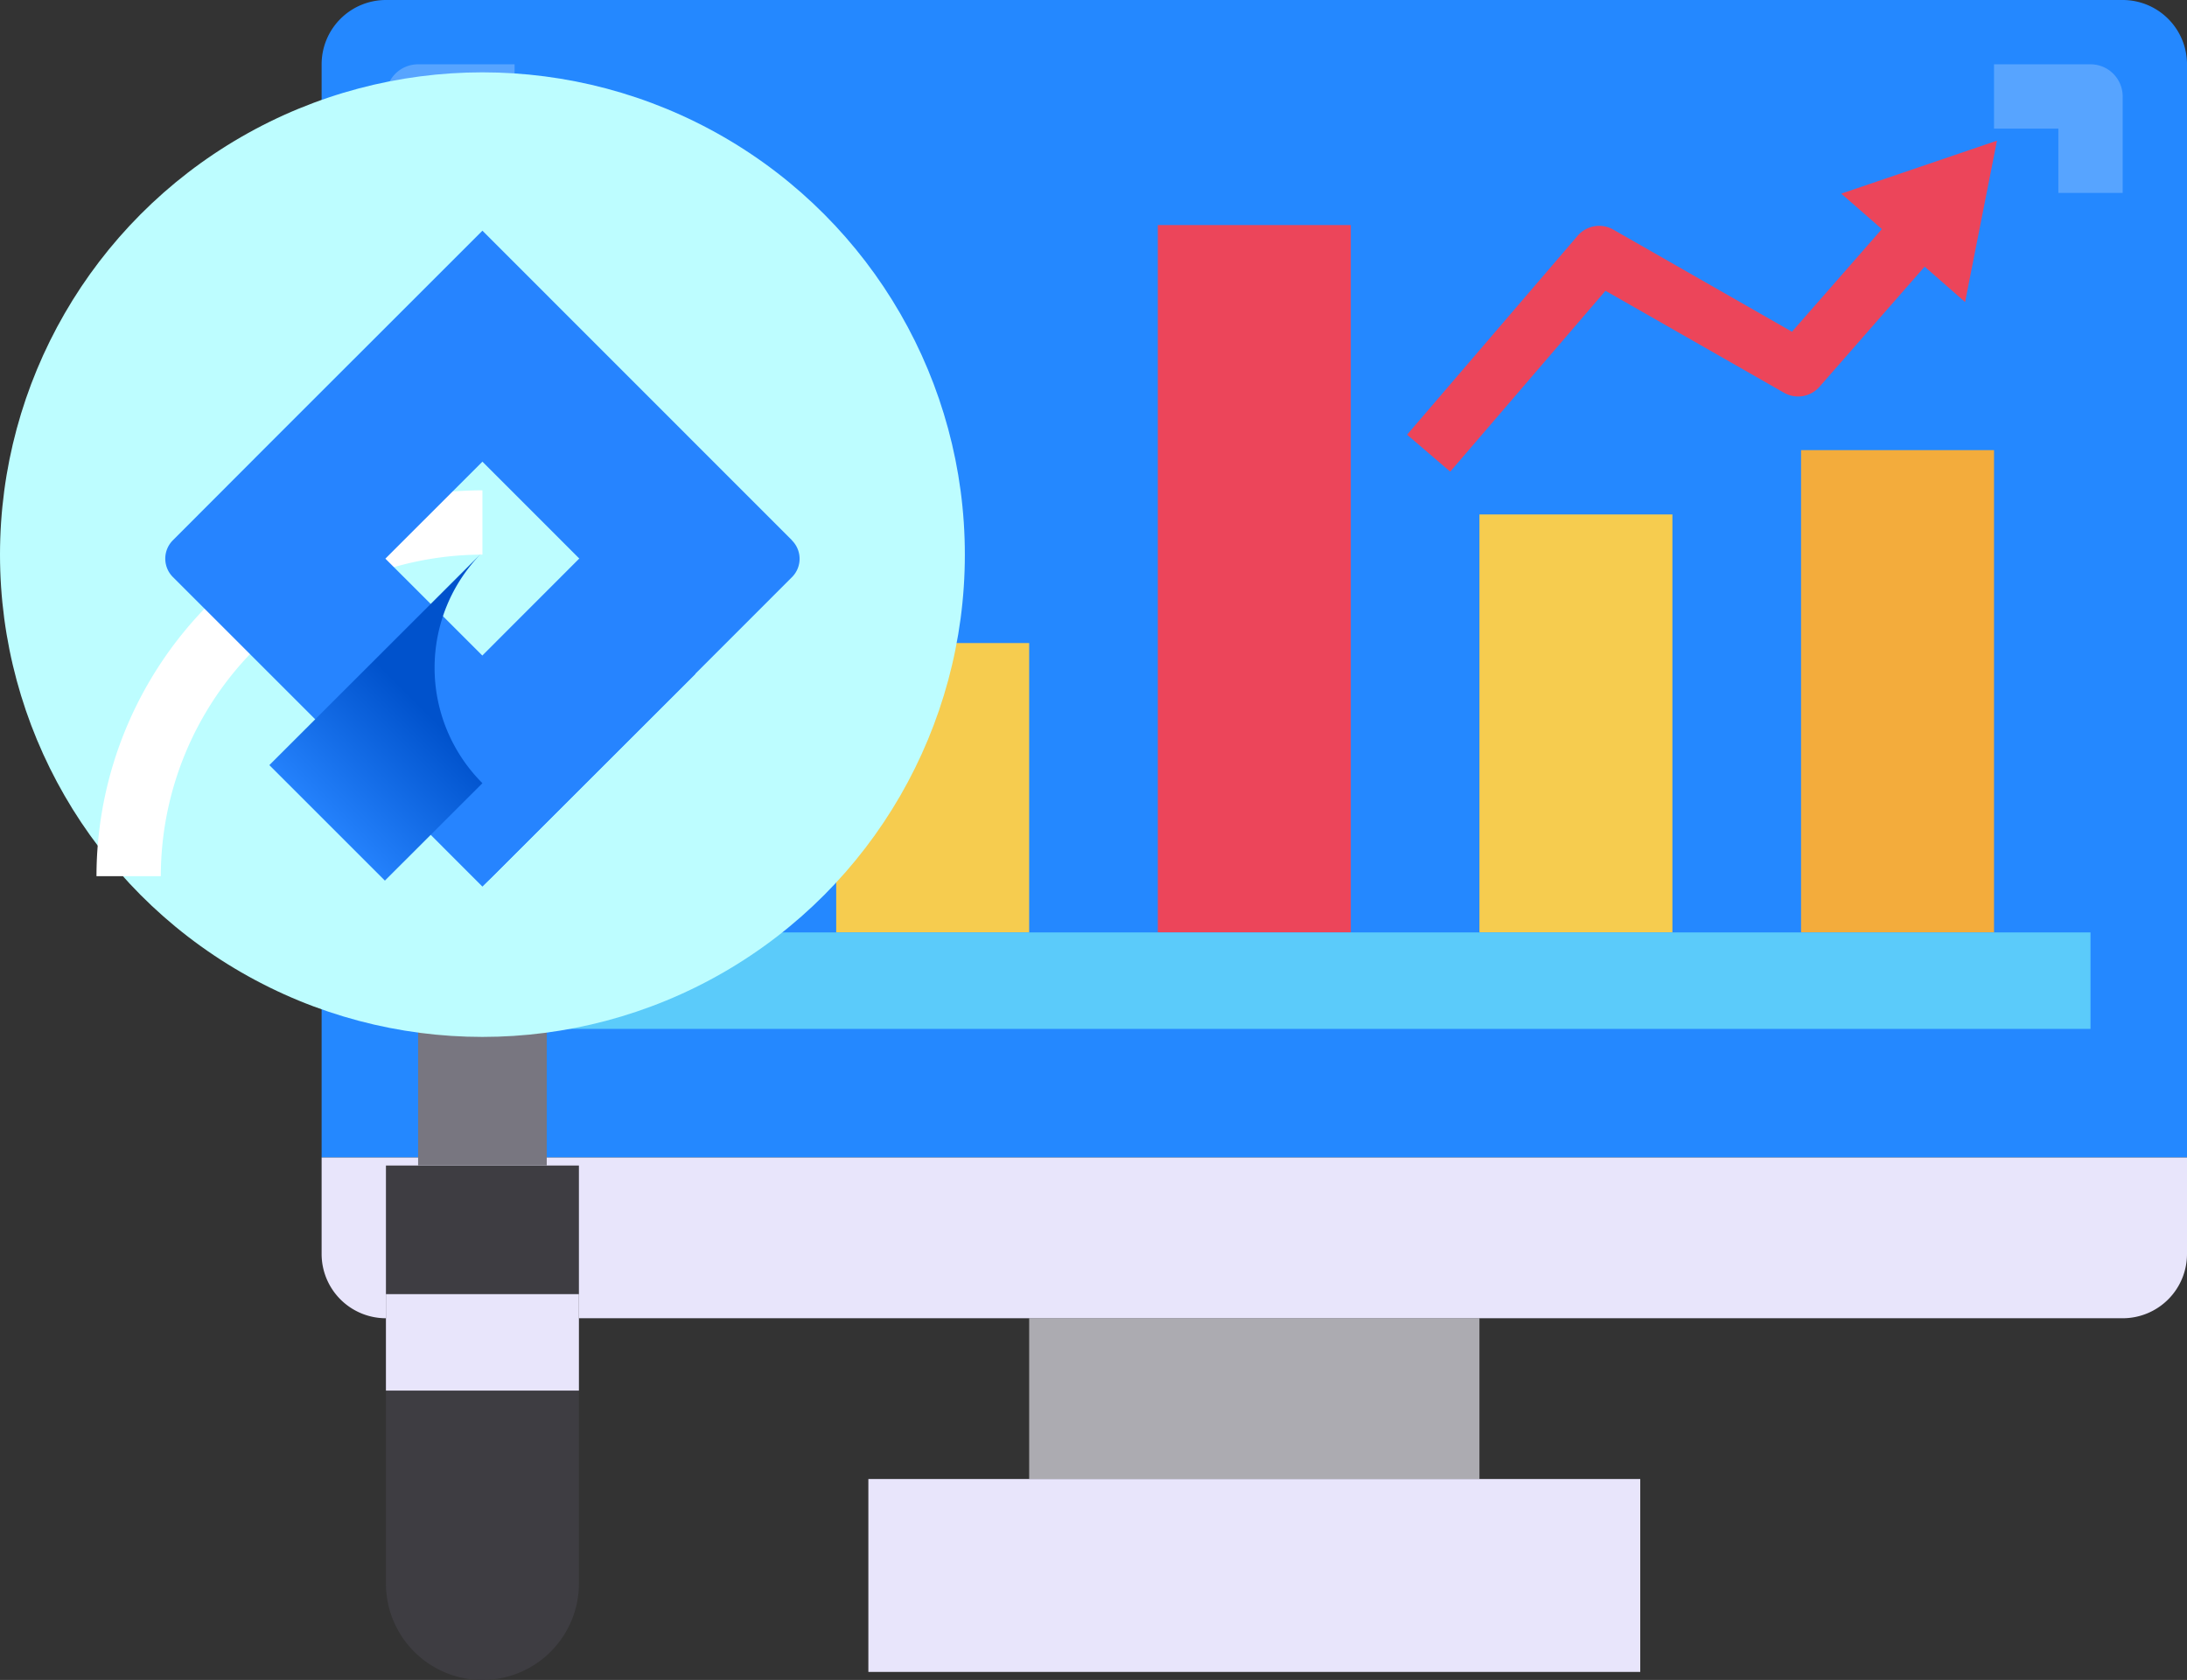 <?xml version="1.0" encoding="UTF-8" standalone="no"?>
<svg
   xmlns:dc="http://purl.org/dc/elements/1.1/"
   xmlns:cc="http://creativecommons.org/ns#"
   xmlns:rdf="http://www.w3.org/1999/02/22-rdf-syntax-ns#"
   xmlns:svg="http://www.w3.org/2000/svg"
   xmlns="http://www.w3.org/2000/svg"
   xmlns:xlink="http://www.w3.org/1999/xlink"
   xmlns:sodipodi="http://sodipodi.sourceforge.net/DTD/sodipodi-0.dtd"
   xmlns:inkscape="http://www.inkscape.org/namespaces/inkscape"
   id="b1c154f8-d93f-4085-b921-05a1136c52b1"
   data-name="Слой 1"
   width="544"
   height="418"
   viewBox="0 0 544 418"
   version="1.1"
   sodipodi:docname="jira-logo-new-centr.svg"
   inkscape:version="1.0.1 (1.0.1+r73)">
  <rect x="0" y="0" width="544" height="418" fill="#333333" stroke="none"/>
  <sodipodi:namedview
     pagecolor="#ffffff"
     bordercolor="#666666"
     borderopacity="1"
     objecttolerance="10"
     gridtolerance="10"
     guidetolerance="10"
     inkscape:pageopacity="0"
     inkscape:pageshadow="2"
     inkscape:window-width="1853"
     inkscape:window-height="1022"
     id="namedview54"
     showgrid="false"
     inkscape:zoom="1.2253678"
     inkscape:cx="303.39768"
     inkscape:cy="193.9048"
     inkscape:window-x="1987"
     inkscape:window-y="30"
     inkscape:window-maximized="1"
     inkscape:current-layer="b1c154f8-d93f-4085-b921-05a1136c52b1" />
  <defs
     id="defs8">
    <linearGradient
       id="e13c74e4-ae6d-4eee-9092-66f264303bac"
       x1="-774.22"
       y1="1304.78"
       x2="-777.28"
       y2="1307.84"
       gradientTransform="matrix(11.03,0,0,11.03,8653.79,-14218.71)"
       gradientUnits="userSpaceOnUse">
      <stop
         offset="0.18"
         stop-color="#0052cc"
         id="stop2" />
      <stop
         offset="1"
         stop-color="#2684ff"
         id="stop4" />
    </linearGradient>
    <linearGradient
       id="ee59aefe-1a80-4f54-9c16-7fd0a360129d"
       x1="-773.41"
       y1="1313.56"
       x2="-770.36"
       y2="1310.51"
       xlink:href="#e13c74e4-ae6d-4eee-9092-66f264303bac"
       gradientTransform="translate(0,-80)" />
    <linearGradient
       inkscape:collect="always"
       xlink:href="#e13c74e4-ae6d-4eee-9092-66f264303bac"
       id="linearGradient881"
       gradientUnits="userSpaceOnUse"
       gradientTransform="matrix(11.03,0,0,11.03,8653.79,-14218.71)"
       x1="-774.22"
       y1="1304.78"
       x2="-777.28"
       y2="1307.84" />
  </defs>
  <g
     id="bbb23123-a950-45c3-bf61-8f5003f12c53"
     data-name="graph-monitor-computer-screen">
    <path
       d="M 544,16 V 288 H 80 V 16 A 16,16 0 0 1 96,0 h 432 a 16,16 0 0 1 16,16 z"
       fill="#2488ff"
       id="path10" />
    <path
       d="m 256,328 h 112 v 40 H 256 Z"
       fill="#acabb1"
       id="path12" />
    <path
       d="m 544,288 v 24 a 16,16 0 0 1 -16,16 H 96 A 16,16 0 0 1 80,312 v -24 z"
       fill="#e8e5fb"
       id="path14" />
    <path
       d="m 216,368 h 192 v 48 H 216 Z"
       fill="#e8e5fb"
       id="path16" />
    <path
       d="m 448,112 h 48 v 120 h -48 z"
       fill="#f3ac3c"
       id="path18" />
    <path
       d="m 368,128 h 48 v 104 h -48 z"
       fill="#f6cc4f"
       id="path20" />
    <path
       d="m 288,56 h 48 v 176 h -48 z"
       fill="#ec455a"
       id="path22" />
    <path
       d="m 208,160 h 48 v 72 h -48 z"
       fill="#f6cc4f"
       id="path24" />
    <path
       d="m 128,128 h 48 v 104 h -48 z"
       fill="#f3ac3c"
       id="path26" />
    <path
       d="m 104,232 h 416 v 24 H 104 Z"
       fill="#5bcbfa"
       id="path28" />
    <path
       d="m 512,48 h 16 V 24 a 8,8 0 0 0 -8,-8 h -24 v 16 h 16 z"
       fill="#57a4ff"
       id="path30" />
    <path
       d="m 112,32 h 16 V 16 h -24 a 8,8 0 0 0 -8,8 v 24 h 16 z"
       fill="#57a4ff"
       id="path32" />
  </g>
  <path
     d="m 144,290 v 104 a 24,24 0 0 1 -48,0 v 0 -104 z"
     fill="#3e3d42"
     id="path35" />
  <path
     d="m 104,242 h 32 v 48 h -32 z"
     fill="#787680"
     id="path37" />
  <circle
     cx="120"
     cy="138"
     r="120"
     fill="#bdfdff"
     id="circle39" />
  <path
     d="m 96,322 h 48 v 24 H 96 Z"
     fill="#e8e5fb"
     id="path41" />
  <path
     d="m 40,218 a 80.09,80.09 0 0 1 80,-80 v -16 a 96.1,96.1 0 0 0 -96,96 z"
     fill="#ffffff"
     id="path43" />
  <path
     d="M 197,134.43 126.8,64.2 120,57.4 67.12,110.26 43,134.43 a 6.47,6.47 0 0 0 0,9.14 l 48.3,48.3 28.7,28.73 52.86,-52.86 0.83,-0.82 L 197,143.6 a 6.45,6.45 0 0 0 0,-9.13 v 0 z M 120,163.13 95.86,139 120,114.87 144.12,139 Z"
     fill="#2684ff"
     id="path45" />
  <path
     d="m 120,194.87 a 40.62,40.62 0 0 1 -0.17,-57.28 L 67,190.37 95.74,219.11 Z"
     fill="url(#e13c74e4-ae6d-4eee-9092-66f264303bac)"
     id="path47"
     style="fill:url(#linearGradient881)" />
  <path
     d="M 144.18,138.93 120,163.13 a 40.63,40.63 0 0 1 0,57.46 l 53,-52.92 z"
     fill="url(#ee59aefe-1a80-4f54-9c16-7fd0a360129d)"
     id="path49"
     style="fill:url(#ee59aefe-1a80-4f54-9c16-7fd0a360129d)" />
  <path
     d="m 392.41,58.68 -42.41,49.48 10.73,9.19 38.62,-45 44.41,25.37 a 7.06,7.06 0 0 0 8.82,-1.48 L 478.74,66.34 488.8,75.15 496.73,35 458,48.18 468.1,57 445.74,82.54 401.31,57.14 a 7.06,7.06 0 0 0 -8.9,1.54 z"
     fill="#ec455a"
     id="path51" />
</svg>
